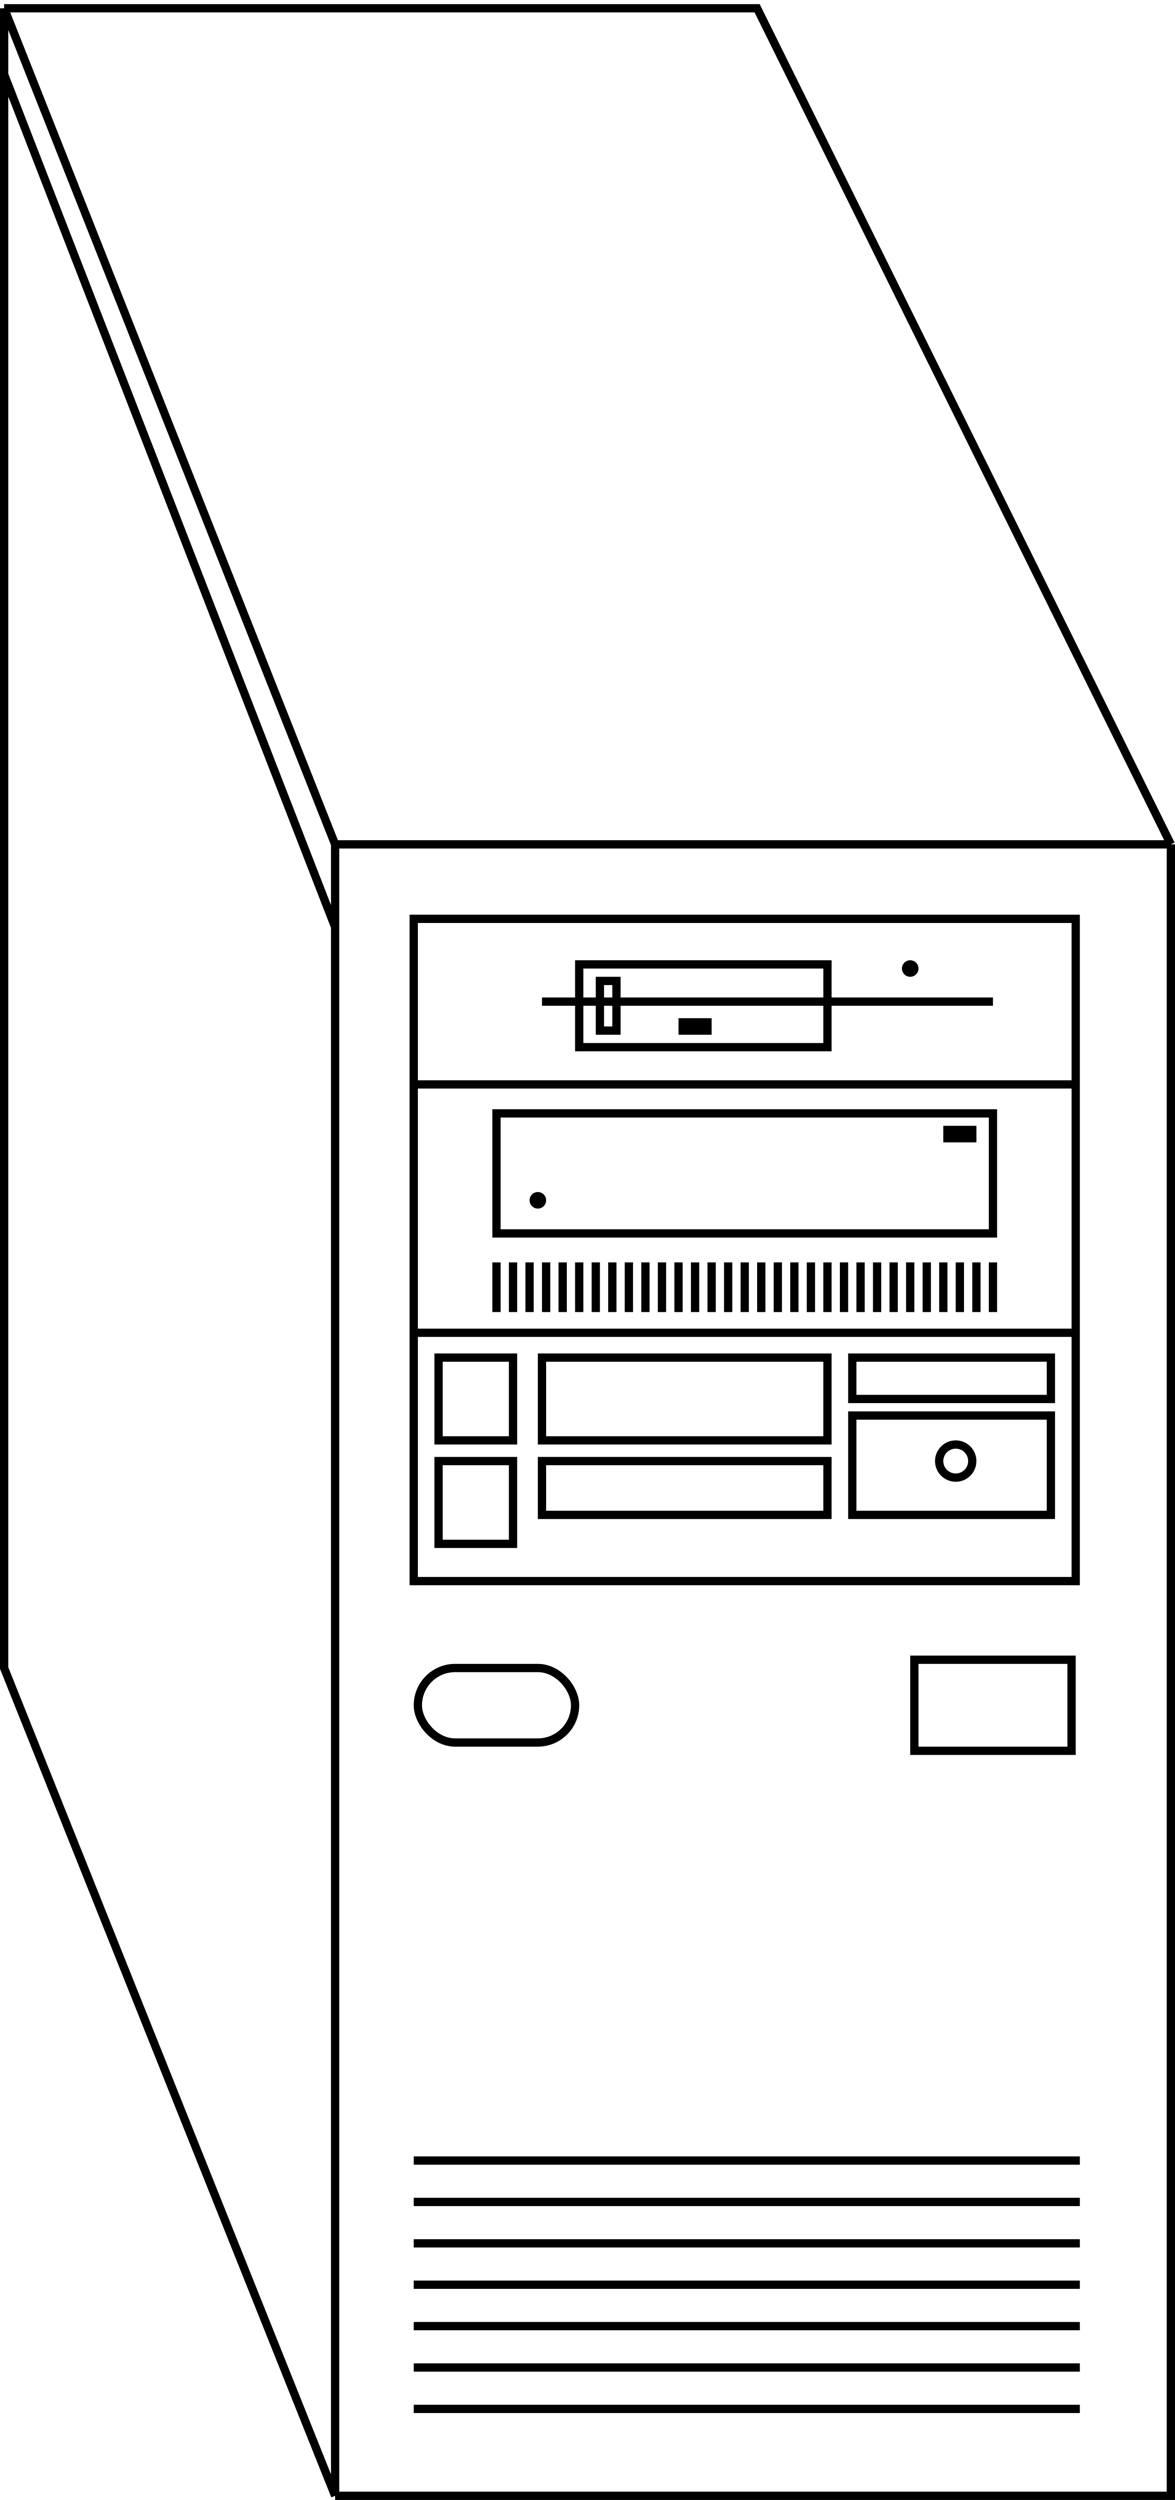 <svg width="142" height="302" viewBox="0 0 142 302" fill="none" xmlns="http://www.w3.org/2000/svg">
<path d="M40.5 102H141.5M40.5 102L0.5 1M40.5 102V112M141.5 102L91.5 1H0.5M141.5 102V301.5H40.5M0.5 1V9M40.5 301.5L0.5 201.5V9M40.5 301.5V112M50 291H130.5M50 281H130.5M50 271H130.5M50 286H130.5M50 276H130.5M130 131V111H50V131M130 131H50M130 131V161M50 131V161M65.5 121H120M50 161H130M50 161V191H130V161M50 261H130.5M50 266H130.5M40.5 112L0.5 9M70 116.5V126.5H100V116.5H70ZM53 164H62V174H53V164ZM65.5 164V174H100V164H65.5ZM103 164V169H127V164H103ZM103 171V183H127V171H103ZM100 183V176.5H65.5V183H100ZM53 176.5H62V186.5H53V176.5Z" stroke="black"/>
<circle cx="110" cy="117" r="1" fill="black"/>
<circle cx="65" cy="145" r="1" fill="black"/>
<path d="M60 152.5V158.5M62 152.5V158.5M64 152.5V158.5M66 152.5V158.5M68 152.5V158.5M70 152.5V158.5M72 152.5V158.5M74 152.5V158.5M76 152.5V158.5M78 152.5V158.5M80 152.5V158.5M82 152.5V158.5M84 152.5V158.5M86 152.5V158.5M88 152.5V158.5M90 152.5V158.5M92 152.5V158.5M94 152.5V158.5M96 152.5V158.5M98 152.5V158.5M100 152.5V158.5M102 152.5V158.5M104 152.5V158.5M106 152.5V158.5M108 152.5V158.5M110 152.5V158.5M112 152.5V158.5M114 152.5V158.5M116 152.5V158.5M118 152.5V158.5M120 152.5V158.5M60 134.5V149H120V134.5H60Z" stroke="black"/>
<rect x="114" y="136" width="4" height="2" fill="black"/>
<rect x="82" y="123" width="4" height="2" fill="black"/>
<rect x="72.5" y="118.5" width="2" height="6" stroke="black"/>
<circle cx="115.5" cy="176.5" r="2" stroke="black"/>
<rect x="50.5" y="201.5" width="19" height="9" rx="4.5" stroke="black"/>
<rect x="110.5" y="200.5" width="19" height="11" stroke="black"/>
</svg>

